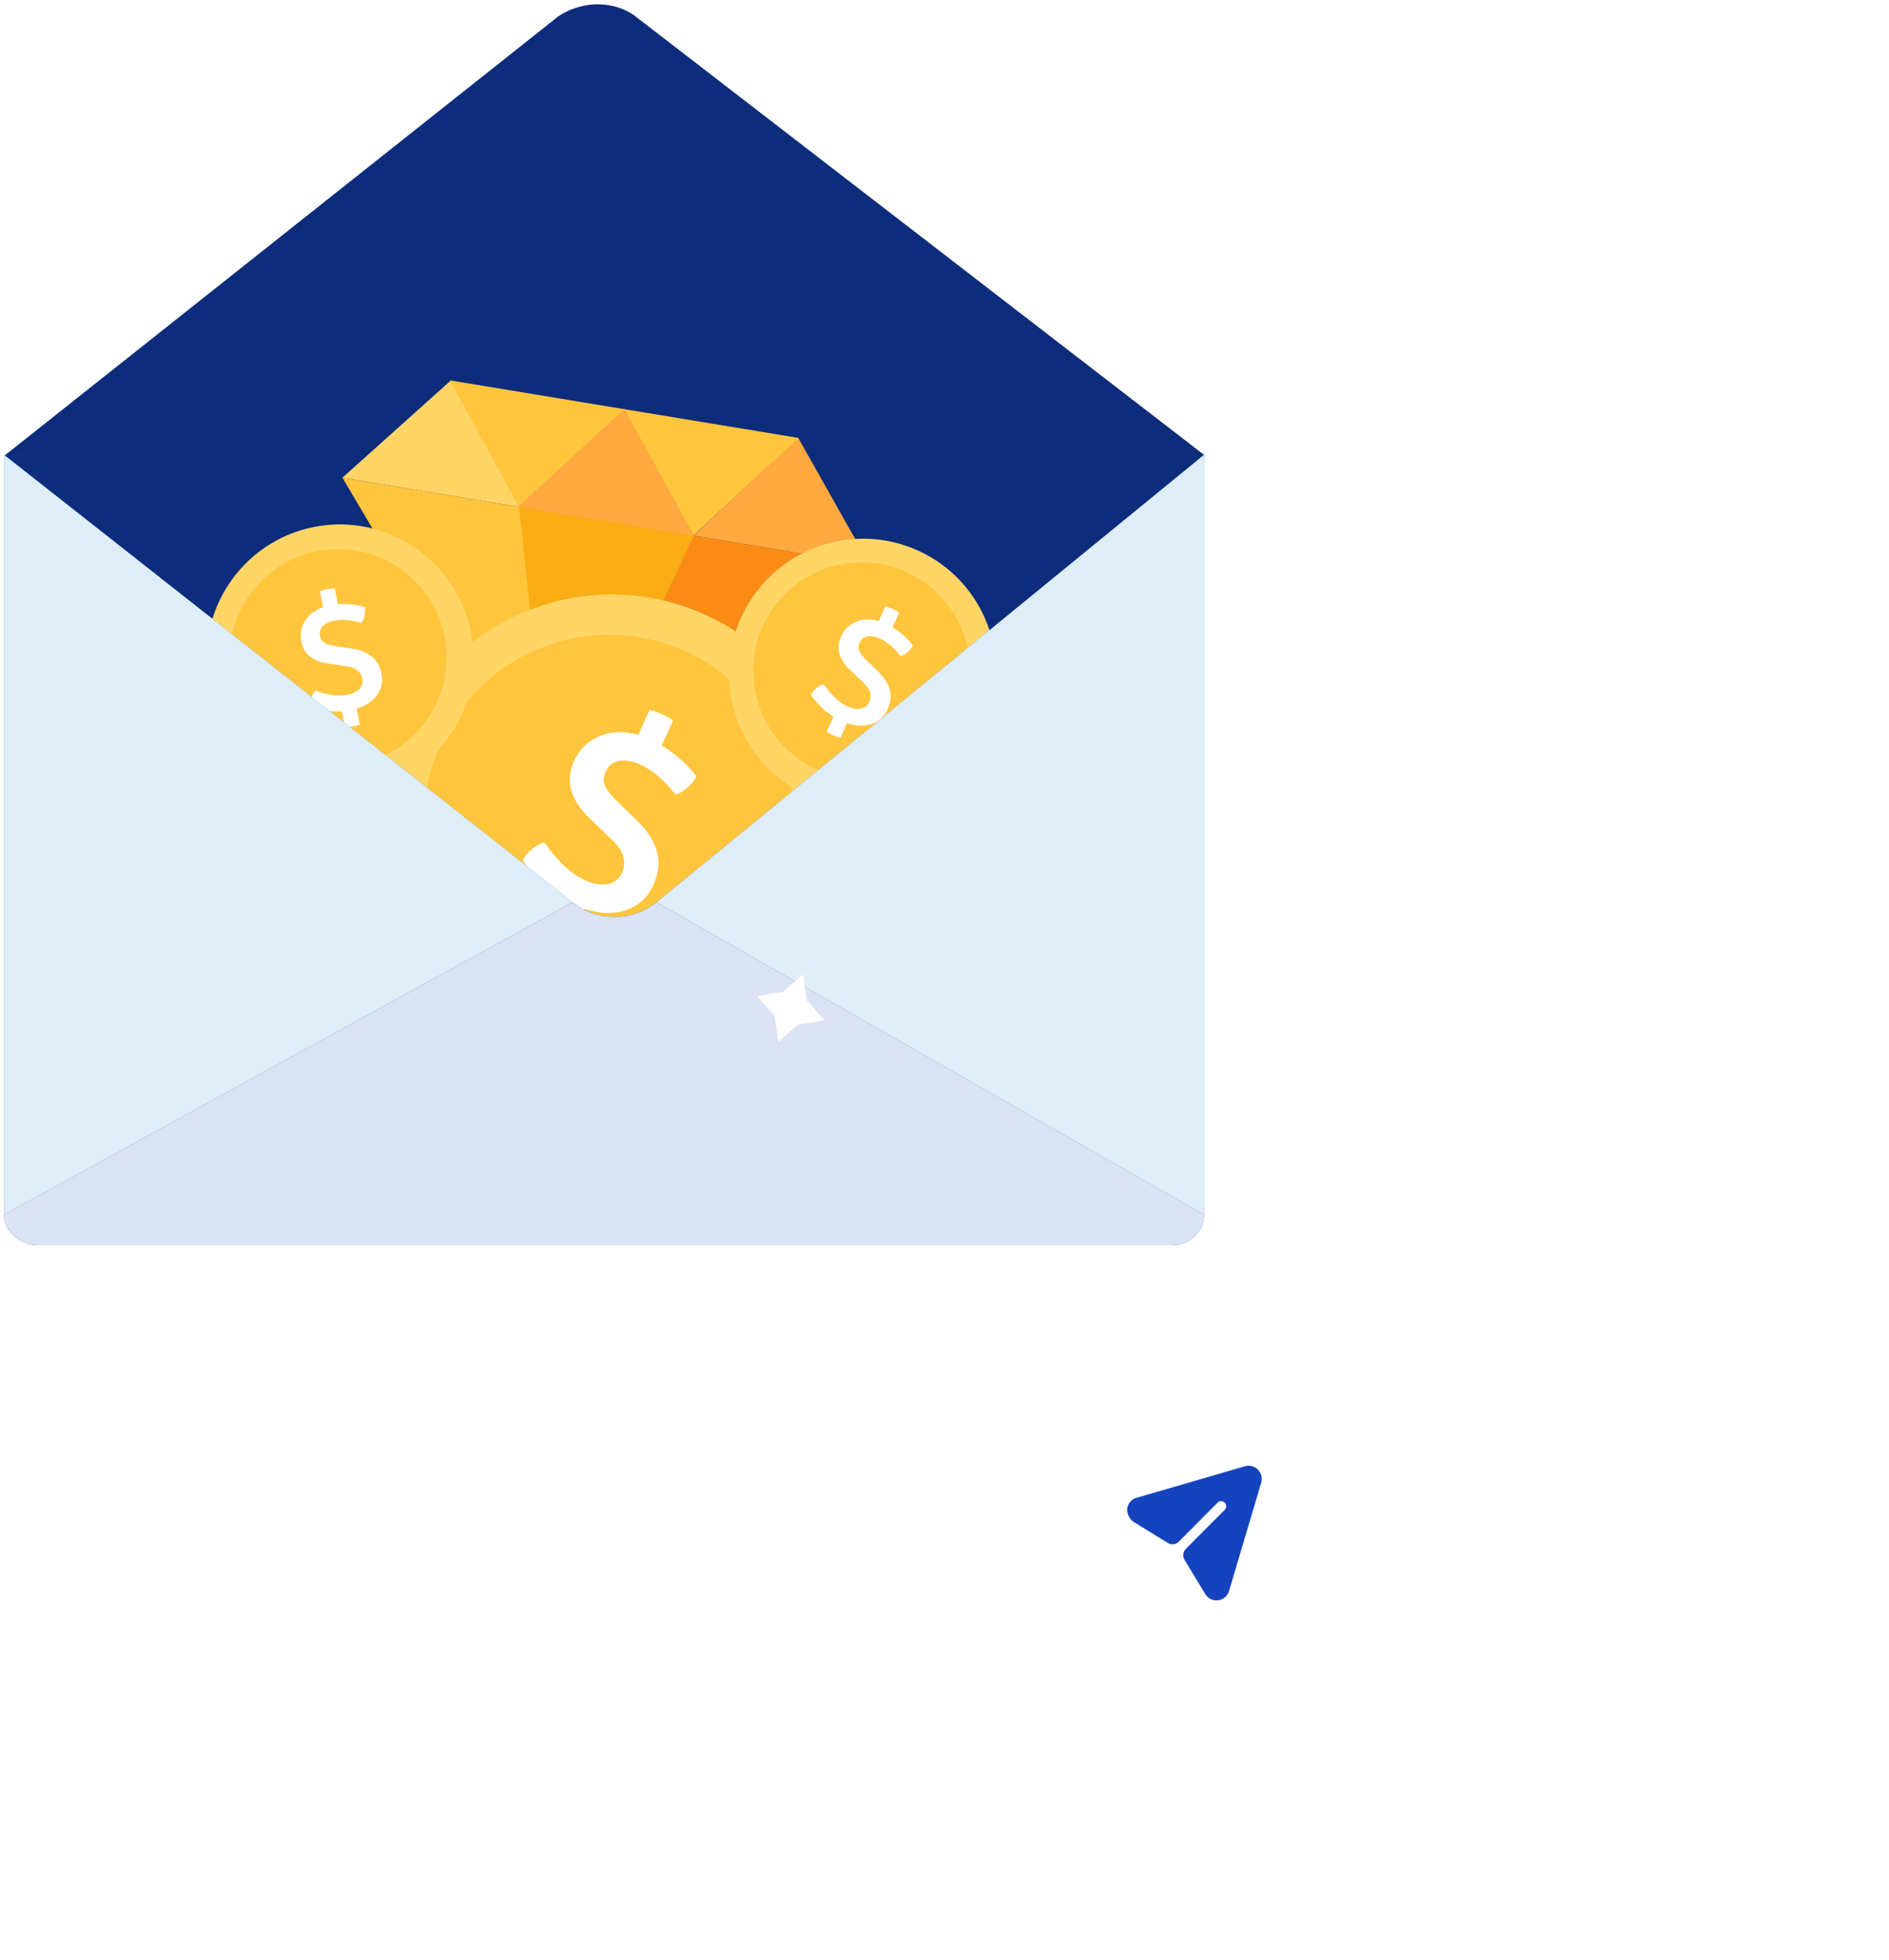 <svg width="240" height="249" viewBox="0 0 240 249" fill="none" xmlns="http://www.w3.org/2000/svg">
<path d="M152.871 57.798H0.631V123.351H152.871V57.798Z" fill="#1443BD"/>
<path d="M152.871 57.798H0.631V123.351H152.871V57.798Z" fill="black" fill-opacity="0.35"/>
<path d="M70.971 2.053L0.7 57.792L148.884 61.626C149.203 61.625 149.52 61.59 149.831 61.52C151.691 61.054 152.987 59.707 152.966 57.792L80.454 1.87C77.572 -0.005 73.854 0.178 70.971 2.053Z" fill="#1443BD"/>
<path d="M70.971 2.053L0.7 57.792L148.884 61.626C149.203 61.625 149.52 61.59 149.831 61.52C151.691 61.054 152.987 59.707 152.966 57.792L80.454 1.87C77.572 -0.005 73.854 0.178 70.971 2.053Z" fill="black" fill-opacity="0.35"/>
<path fill-rule="evenodd" clip-rule="evenodd" d="M43.504 60.694L57.274 48.344L66.62 64.512L43.504 60.694Z" fill="#FFD666"/>
<path fill-rule="evenodd" clip-rule="evenodd" d="M110.502 71.761L101.42 55.636L88.12 68.064L110.502 71.761Z" fill="#FFA940"/>
<path fill-rule="evenodd" clip-rule="evenodd" d="M43.504 60.694L70.372 106.141L66.63 64.514L43.504 60.694Z" fill="#FFC53D"/>
<path fill-rule="evenodd" clip-rule="evenodd" d="M110.355 71.737L70.372 106.141L88.053 68.053L110.355 71.737Z" fill="#FA8C16"/>
<path fill-rule="evenodd" clip-rule="evenodd" d="M57.157 48.325L79.391 51.998L65.922 64.397L57.157 48.325Z" fill="#FFC53D"/>
<path fill-rule="evenodd" clip-rule="evenodd" d="M79.244 51.973L101.479 55.646L88.091 68.059L79.244 51.973Z" fill="#FFC53D"/>
<path fill-rule="evenodd" clip-rule="evenodd" d="M65.889 64.372L79.341 51.989L88.123 68.045L86.139 72.109L66.512 68.677L65.889 64.372Z" fill="#FFA940"/>
<path fill-rule="evenodd" clip-rule="evenodd" d="M65.959 64.403L70.391 106.144L88.12 68.064L65.959 64.403Z" fill="#FAAD14"/>
<g clip-path="url(#clip0_450_869)">
<path d="M65.6 131.057C80.139 137.644 97.296 131.131 103.922 116.508C110.548 101.885 104.134 84.691 89.596 78.103C75.057 71.515 57.9 78.028 51.273 92.651C44.647 107.274 51.062 124.469 65.6 131.057Z" fill="#FFD666"/>
<path d="M67.71 125.513C79.521 130.865 93.434 125.629 98.786 113.818C104.138 102.007 98.902 88.094 87.091 82.742C75.28 77.39 61.367 82.626 56.015 94.437C50.663 106.248 55.899 120.161 67.71 125.513Z" fill="#FFC53D"/>
<path d="M71.257 118.105C70.63 117.821 70.151 117.545 69.821 117.28L71.28 114.059C70.151 113.344 69.166 112.549 68.327 111.674C67.487 110.799 66.85 110.009 66.414 109.302C66.661 108.789 67.069 108.305 67.638 107.851C68.208 107.397 68.734 107.133 69.217 107.062C69.797 107.964 70.531 108.864 71.418 109.76C72.306 110.657 73.272 111.349 74.316 111.836C75.341 112.301 76.284 112.466 77.144 112.333C78.009 112.187 78.631 111.713 79.01 110.91C79.322 110.252 79.388 109.577 79.208 108.885C79.033 108.18 78.564 107.466 77.801 106.743L74.857 103.904C73.75 102.85 72.999 101.717 72.603 100.505C72.224 99.287 72.333 98.02 72.929 96.706C73.612 95.198 74.697 94.134 76.185 93.514C77.684 92.9 79.321 92.849 81.095 93.362L82.53 90.196C82.757 90.241 83.008 90.311 83.284 90.407C83.573 90.509 83.844 90.617 84.097 90.732C84.688 91 85.161 91.272 85.515 91.549L84.072 94.733C85.036 95.301 85.881 95.923 86.606 96.601C87.343 97.284 87.97 97.953 88.487 98.609C88.247 99.14 87.877 99.619 87.378 100.047C86.89 100.481 86.375 100.785 85.83 100.96C85.194 100.119 84.489 99.364 83.717 98.694C82.956 98.029 82.148 97.503 81.292 97.115C80.303 96.667 79.414 96.526 78.626 96.692C77.839 96.859 77.278 97.31 76.945 98.046C76.628 98.745 76.616 99.38 76.911 99.949C77.21 100.507 77.674 101.088 78.302 101.692L81.082 104.413C82.263 105.559 83.052 106.803 83.447 108.145C83.842 109.487 83.692 110.924 82.998 112.456C82.298 114 81.159 115.054 79.581 115.618C78.007 116.17 76.228 116.119 74.241 115.466L72.806 118.632C72.401 118.565 71.884 118.389 71.257 118.105Z" fill="white"/>
</g>
<g clip-path="url(#clip1_450_869)">
<path d="M102.554 101.035C111.088 104.902 121.158 101.078 125.048 92.495C128.937 83.912 125.172 73.82 116.638 69.953C108.105 66.086 98.034 69.909 94.145 78.492C90.256 87.075 94.021 97.168 102.554 101.035Z" fill="#FFD666"/>
<path d="M103.793 97.781C110.725 100.922 118.891 97.849 122.033 90.916C125.174 83.984 122.101 75.817 115.168 72.676C108.236 69.534 100.069 72.608 96.928 79.54C93.787 86.473 96.86 94.639 103.793 97.781Z" fill="#FFC53D"/>
<path d="M105.875 93.433C105.507 93.266 105.226 93.104 105.032 92.948L105.888 91.058C105.225 90.638 104.647 90.171 104.155 89.658C103.662 89.144 103.288 88.68 103.032 88.266C103.177 87.965 103.416 87.681 103.751 87.414C104.085 87.147 104.394 86.993 104.677 86.951C105.018 87.48 105.448 88.008 105.969 88.534C106.49 89.061 107.057 89.467 107.67 89.753C108.272 90.026 108.825 90.123 109.33 90.044C109.838 89.959 110.203 89.681 110.425 89.21C110.609 88.823 110.647 88.427 110.541 88.021C110.439 87.607 110.163 87.188 109.716 86.763L107.988 85.097C107.338 84.478 106.897 83.813 106.664 83.102C106.442 82.387 106.506 81.644 106.856 80.872C107.257 79.987 107.894 79.363 108.767 78.999C109.647 78.638 110.608 78.609 111.649 78.91L112.491 77.051C112.624 77.078 112.772 77.119 112.934 77.175C113.103 77.235 113.262 77.298 113.411 77.366C113.758 77.523 114.035 77.683 114.243 77.845L113.396 79.714C113.962 80.047 114.458 80.413 114.884 80.811C115.316 81.212 115.685 81.605 115.988 81.989C115.847 82.301 115.63 82.582 115.337 82.834C115.051 83.088 114.748 83.266 114.428 83.369C114.055 82.876 113.641 82.432 113.188 82.039C112.742 81.649 112.267 81.34 111.765 81.112C111.184 80.849 110.663 80.767 110.2 80.864C109.738 80.962 109.409 81.227 109.213 81.659C109.027 82.069 109.02 82.442 109.193 82.776C109.369 83.103 109.641 83.444 110.01 83.799L111.641 85.396C112.335 86.069 112.798 86.799 113.029 87.586C113.261 88.374 113.173 89.218 112.766 90.117C112.355 91.023 111.687 91.642 110.76 91.973C109.837 92.297 108.792 92.267 107.626 91.884L106.784 93.742C106.546 93.703 106.243 93.599 105.875 93.433Z" fill="white"/>
</g>
<g clip-path="url(#clip2_450_869)">
<path d="M46.522 100.426C55.712 98.604 61.676 89.634 59.843 80.391C58.011 71.148 49.075 65.132 39.885 66.954C30.695 68.776 24.731 77.747 26.564 86.99C28.397 96.233 37.332 102.249 46.522 100.426Z" fill="#FFD666"/>
<path d="M45.635 97.059C53.101 95.579 57.953 88.327 56.473 80.861C54.992 73.396 47.74 68.543 40.275 70.024C32.809 71.504 27.957 78.756 29.437 86.222C30.917 93.688 38.17 98.54 45.635 97.059Z" fill="#FFC53D"/>
<path d="M44.797 92.312C44.401 92.39 44.078 92.423 43.83 92.409L43.426 90.373C42.643 90.417 41.901 90.374 41.202 90.243C40.502 90.113 39.928 89.953 39.478 89.765C39.421 89.436 39.451 89.065 39.567 88.654C39.684 88.242 39.845 87.937 40.051 87.738C40.636 87.97 41.294 88.149 42.024 88.274C42.754 88.398 43.451 88.399 44.116 88.275C44.764 88.146 45.27 87.903 45.635 87.546C45.999 87.18 46.133 86.742 46.04 86.229C45.964 85.808 45.765 85.464 45.443 85.195C45.118 84.918 44.651 84.738 44.039 84.653L41.664 84.304C40.776 84.179 40.03 83.895 39.427 83.452C38.83 82.999 38.45 82.358 38.285 81.527C38.096 80.574 38.251 79.695 38.749 78.891C39.255 78.086 40.019 77.502 41.041 77.141L40.644 75.14C40.767 75.084 40.911 75.031 41.076 74.983C41.248 74.933 41.415 74.892 41.575 74.86C41.948 74.786 42.267 74.755 42.531 74.766L42.93 76.779C43.584 76.72 44.2 76.729 44.777 76.805C45.362 76.879 45.891 76.984 46.361 77.12C46.428 77.456 46.415 77.811 46.323 78.186C46.239 78.559 46.096 78.881 45.896 79.15C45.305 78.966 44.711 78.846 44.113 78.79C43.523 78.733 42.958 78.758 42.416 78.865C41.791 78.989 41.319 79.226 41 79.574C40.681 79.923 40.567 80.329 40.66 80.794C40.747 81.237 40.959 81.543 41.294 81.715C41.627 81.878 42.047 81.997 42.553 82.071L44.809 82.42C45.765 82.564 46.566 82.888 47.213 83.394C47.86 83.899 48.279 84.636 48.471 85.605C48.665 86.581 48.481 87.473 47.92 88.281C47.358 89.082 46.491 89.666 45.32 90.033L45.717 92.034C45.5 92.141 45.194 92.233 44.797 92.312Z" fill="white"/>
</g>
<path d="M80.84 116.064C78.325 116.904 75.565 116.549 73.344 115.101L0.517 57.792V154.336C0.517 156.474 2.623 158.207 4.875 158.207H148.882C151.138 158.207 152.967 156.474 152.967 154.336V57.792L83.421 114.643C82.65 115.264 81.777 115.745 80.84 116.064Z" fill="#2A84C6"/>
<path d="M80.84 116.064C78.325 116.904 75.565 116.549 73.344 115.101L0.517 57.792V154.336C0.517 156.474 2.623 158.207 4.875 158.207H148.882C151.138 158.207 152.967 156.474 152.967 154.336V57.792L83.421 114.643C82.65 115.264 81.777 115.745 80.84 116.064Z" fill="white" fill-opacity="0.85"/>
<path fill-rule="evenodd" clip-rule="evenodd" d="M80.84 116.064C78.325 116.904 75.565 116.549 73.344 115.101L72.763 114.643L0.517 154.336C0.517 156.474 2.623 158.207 4.875 158.207H148.882C151.138 158.207 152.967 156.474 152.967 154.336L83.421 114.643C82.65 115.264 81.777 115.745 80.84 116.064Z" fill="#1443BD"/>
<path fill-rule="evenodd" clip-rule="evenodd" d="M80.84 116.064C78.325 116.904 75.565 116.549 73.344 115.101L72.763 114.643L0.517 154.336C0.517 156.474 2.623 158.207 4.875 158.207H148.882C151.138 158.207 152.967 156.474 152.967 154.336L83.421 114.643C82.65 115.264 81.777 115.745 80.84 116.064Z" fill="white" fill-opacity="0.85"/>
<g clip-path="url(#clip3_450_869)" filter="url(#filter0_ddddd_450_869)">
<path fill-rule="evenodd" clip-rule="evenodd" d="M98.904 60.368L98.397 57.05L96.18 54.531L96.18 54.53L99.498 54.023L102.018 51.806L102.525 55.124L104.742 57.645L104.742 57.645L101.424 58.151L98.904 60.368L98.904 60.368L98.904 60.368Z" fill="white"/>
</g>
<g filter="url(#filter1_ddddd_450_869)">
<ellipse cx="152.689" cy="121.846" rx="16.794" ry="16.794" fill="white"/>
<path d="M159.825 114.724C159.397 114.285 158.764 114.122 158.174 114.294L144.407 118.297C143.784 118.47 143.343 118.967 143.224 119.598C143.102 120.24 143.527 121.056 144.081 121.397L148.386 124.042C148.827 124.313 149.397 124.245 149.762 123.877L154.692 118.917C154.94 118.659 155.35 118.659 155.599 118.917C155.847 119.167 155.847 119.571 155.599 119.83L150.661 124.79C150.295 125.158 150.226 125.73 150.496 126.175L153.126 130.522C153.434 131.039 153.964 131.332 154.546 131.332C154.615 131.332 154.692 131.332 154.76 131.323C155.427 131.237 155.958 130.781 156.155 130.135L160.236 116.386C160.416 115.8 160.253 115.163 159.825 114.724Z" fill="#1443BD"/>
</g>
<defs>
<filter id="filter0_ddddd_450_869" x="22.913" y="18.539" width="155.097" height="155.097" filterUnits="userSpaceOnUse" color-interpolation-filters="sRGB">
<feFlood flood-opacity="0" result="BackgroundImageFix"/>
<feColorMatrix in="SourceAlpha" type="matrix" values="0 0 0 0 0 0 0 0 0 0 0 0 0 0 0 0 0 0 127 0" result="hardAlpha"/>
<feOffset dy="6"/>
<feGaussianBlur stdDeviation="4"/>
<feColorMatrix type="matrix" values="0 0 0 0 0.706 0 0 0 0 0.831 0 0 0 0 0.922 0 0 0 0.12 0"/>
<feBlend mode="normal" in2="BackgroundImageFix" result="effect1_dropShadow_450_869"/>
<feColorMatrix in="SourceAlpha" type="matrix" values="0 0 0 0 0 0 0 0 0 0 0 0 0 0 0 0 0 0 127 0" result="hardAlpha"/>
<feOffset dy="8"/>
<feGaussianBlur stdDeviation="12"/>
<feColorMatrix type="matrix" values="0 0 0 0 0.706 0 0 0 0 0.831 0 0 0 0 0.922 0 0 0 0.08 0"/>
<feBlend mode="normal" in2="effect1_dropShadow_450_869" result="effect2_dropShadow_450_869"/>
<feColorMatrix in="SourceAlpha" type="matrix" values="0 0 0 0 0 0 0 0 0 0 0 0 0 0 0 0 0 0 127 0" result="hardAlpha"/>
<feOffset dy="16"/>
<feGaussianBlur stdDeviation="18"/>
<feColorMatrix type="matrix" values="0 0 0 0 0.706 0 0 0 0 0.831 0 0 0 0 0.922 0 0 0 0.04 0"/>
<feBlend mode="normal" in2="effect2_dropShadow_450_869" result="effect3_dropShadow_450_869"/>
<feColorMatrix in="SourceAlpha" type="matrix" values="0 0 0 0 0 0 0 0 0 0 0 0 0 0 0 0 0 0 127 0" result="hardAlpha"/>
<feOffset dy="40"/>
<feGaussianBlur stdDeviation="35"/>
<feColorMatrix type="matrix" values="0 0 0 0 0.706 0 0 0 0 0.831 0 0 0 0 0.922 0 0 0 0.04 0"/>
<feBlend mode="normal" in2="effect3_dropShadow_450_869" result="effect4_dropShadow_450_869"/>
<feColorMatrix in="SourceAlpha" type="matrix" values="0 0 0 0 0 0 0 0 0 0 0 0 0 0 0 0 0 0 127 0" result="hardAlpha"/>
<feOffset dy="2"/>
<feGaussianBlur stdDeviation="2"/>
<feColorMatrix type="matrix" values="0 0 0 0 0.875 0 0 0 0 0.929 0 0 0 0 0.965 0 0 0 0.4 0"/>
<feBlend mode="normal" in2="effect4_dropShadow_450_869" result="effect5_dropShadow_450_869"/>
<feBlend mode="normal" in="SourceGraphic" in2="effect5_dropShadow_450_869" result="shape"/>
</filter>
<filter id="filter1_ddddd_450_869" x="65.894" y="75.052" width="173.588" height="173.588" filterUnits="userSpaceOnUse" color-interpolation-filters="sRGB">
<feFlood flood-opacity="0" result="BackgroundImageFix"/>
<feColorMatrix in="SourceAlpha" type="matrix" values="0 0 0 0 0 0 0 0 0 0 0 0 0 0 0 0 0 0 127 0" result="hardAlpha"/>
<feOffset dy="6"/>
<feGaussianBlur stdDeviation="4"/>
<feColorMatrix type="matrix" values="0 0 0 0 0.039 0 0 0 0 0.129 0 0 0 0 0.373 0 0 0 0.12 0"/>
<feBlend mode="normal" in2="BackgroundImageFix" result="effect1_dropShadow_450_869"/>
<feColorMatrix in="SourceAlpha" type="matrix" values="0 0 0 0 0 0 0 0 0 0 0 0 0 0 0 0 0 0 127 0" result="hardAlpha"/>
<feOffset dy="8"/>
<feGaussianBlur stdDeviation="12"/>
<feColorMatrix type="matrix" values="0 0 0 0 0.039 0 0 0 0 0.129 0 0 0 0 0.373 0 0 0 0.08 0"/>
<feBlend mode="normal" in2="effect1_dropShadow_450_869" result="effect2_dropShadow_450_869"/>
<feColorMatrix in="SourceAlpha" type="matrix" values="0 0 0 0 0 0 0 0 0 0 0 0 0 0 0 0 0 0 127 0" result="hardAlpha"/>
<feOffset dy="16"/>
<feGaussianBlur stdDeviation="18"/>
<feColorMatrix type="matrix" values="0 0 0 0 0.039 0 0 0 0 0.129 0 0 0 0 0.373 0 0 0 0.04 0"/>
<feBlend mode="normal" in2="effect2_dropShadow_450_869" result="effect3_dropShadow_450_869"/>
<feColorMatrix in="SourceAlpha" type="matrix" values="0 0 0 0 0 0 0 0 0 0 0 0 0 0 0 0 0 0 127 0" result="hardAlpha"/>
<feOffset dy="40"/>
<feGaussianBlur stdDeviation="35"/>
<feColorMatrix type="matrix" values="0 0 0 0 0.039 0 0 0 0 0.129 0 0 0 0 0.373 0 0 0 0.04 0"/>
<feBlend mode="normal" in2="effect3_dropShadow_450_869" result="effect4_dropShadow_450_869"/>
<feColorMatrix in="SourceAlpha" type="matrix" values="0 0 0 0 0 0 0 0 0 0 0 0 0 0 0 0 0 0 127 0" result="hardAlpha"/>
<feOffset dy="2"/>
<feGaussianBlur stdDeviation="2"/>
<feColorMatrix type="matrix" values="0 0 0 0 0.537 0 0 0 0 0.631 0 0 0 0 0.871 0 0 0 0.4 0"/>
<feBlend mode="normal" in2="effect4_dropShadow_450_869" result="effect5_dropShadow_450_869"/>
<feBlend mode="normal" in="SourceGraphic" in2="effect5_dropShadow_450_869" result="shape"/>
</filter>
<clipPath id="clip0_450_869">
<rect width="68.103" height="68.103" fill="white" transform="translate(60.051 58.028) rotate(24.377)"/>
</clipPath>
<clipPath id="clip1_450_869">
<rect width="39.974" height="39.974" fill="white" transform="translate(99.297 58.17) rotate(24.377)"/>
</clipPath>
<clipPath id="clip2_450_869">
<rect width="39.974" height="39.974" fill="white" transform="translate(18.926 67.465) rotate(-11.215)"/>
</clipPath>
<clipPath id="clip3_450_869">
<rect width="11.78" height="11.78" fill="white" transform="matrix(0.94 0.342 0.342 -0.94 92.913 59.609)"/>
</clipPath>
</defs>
</svg>
